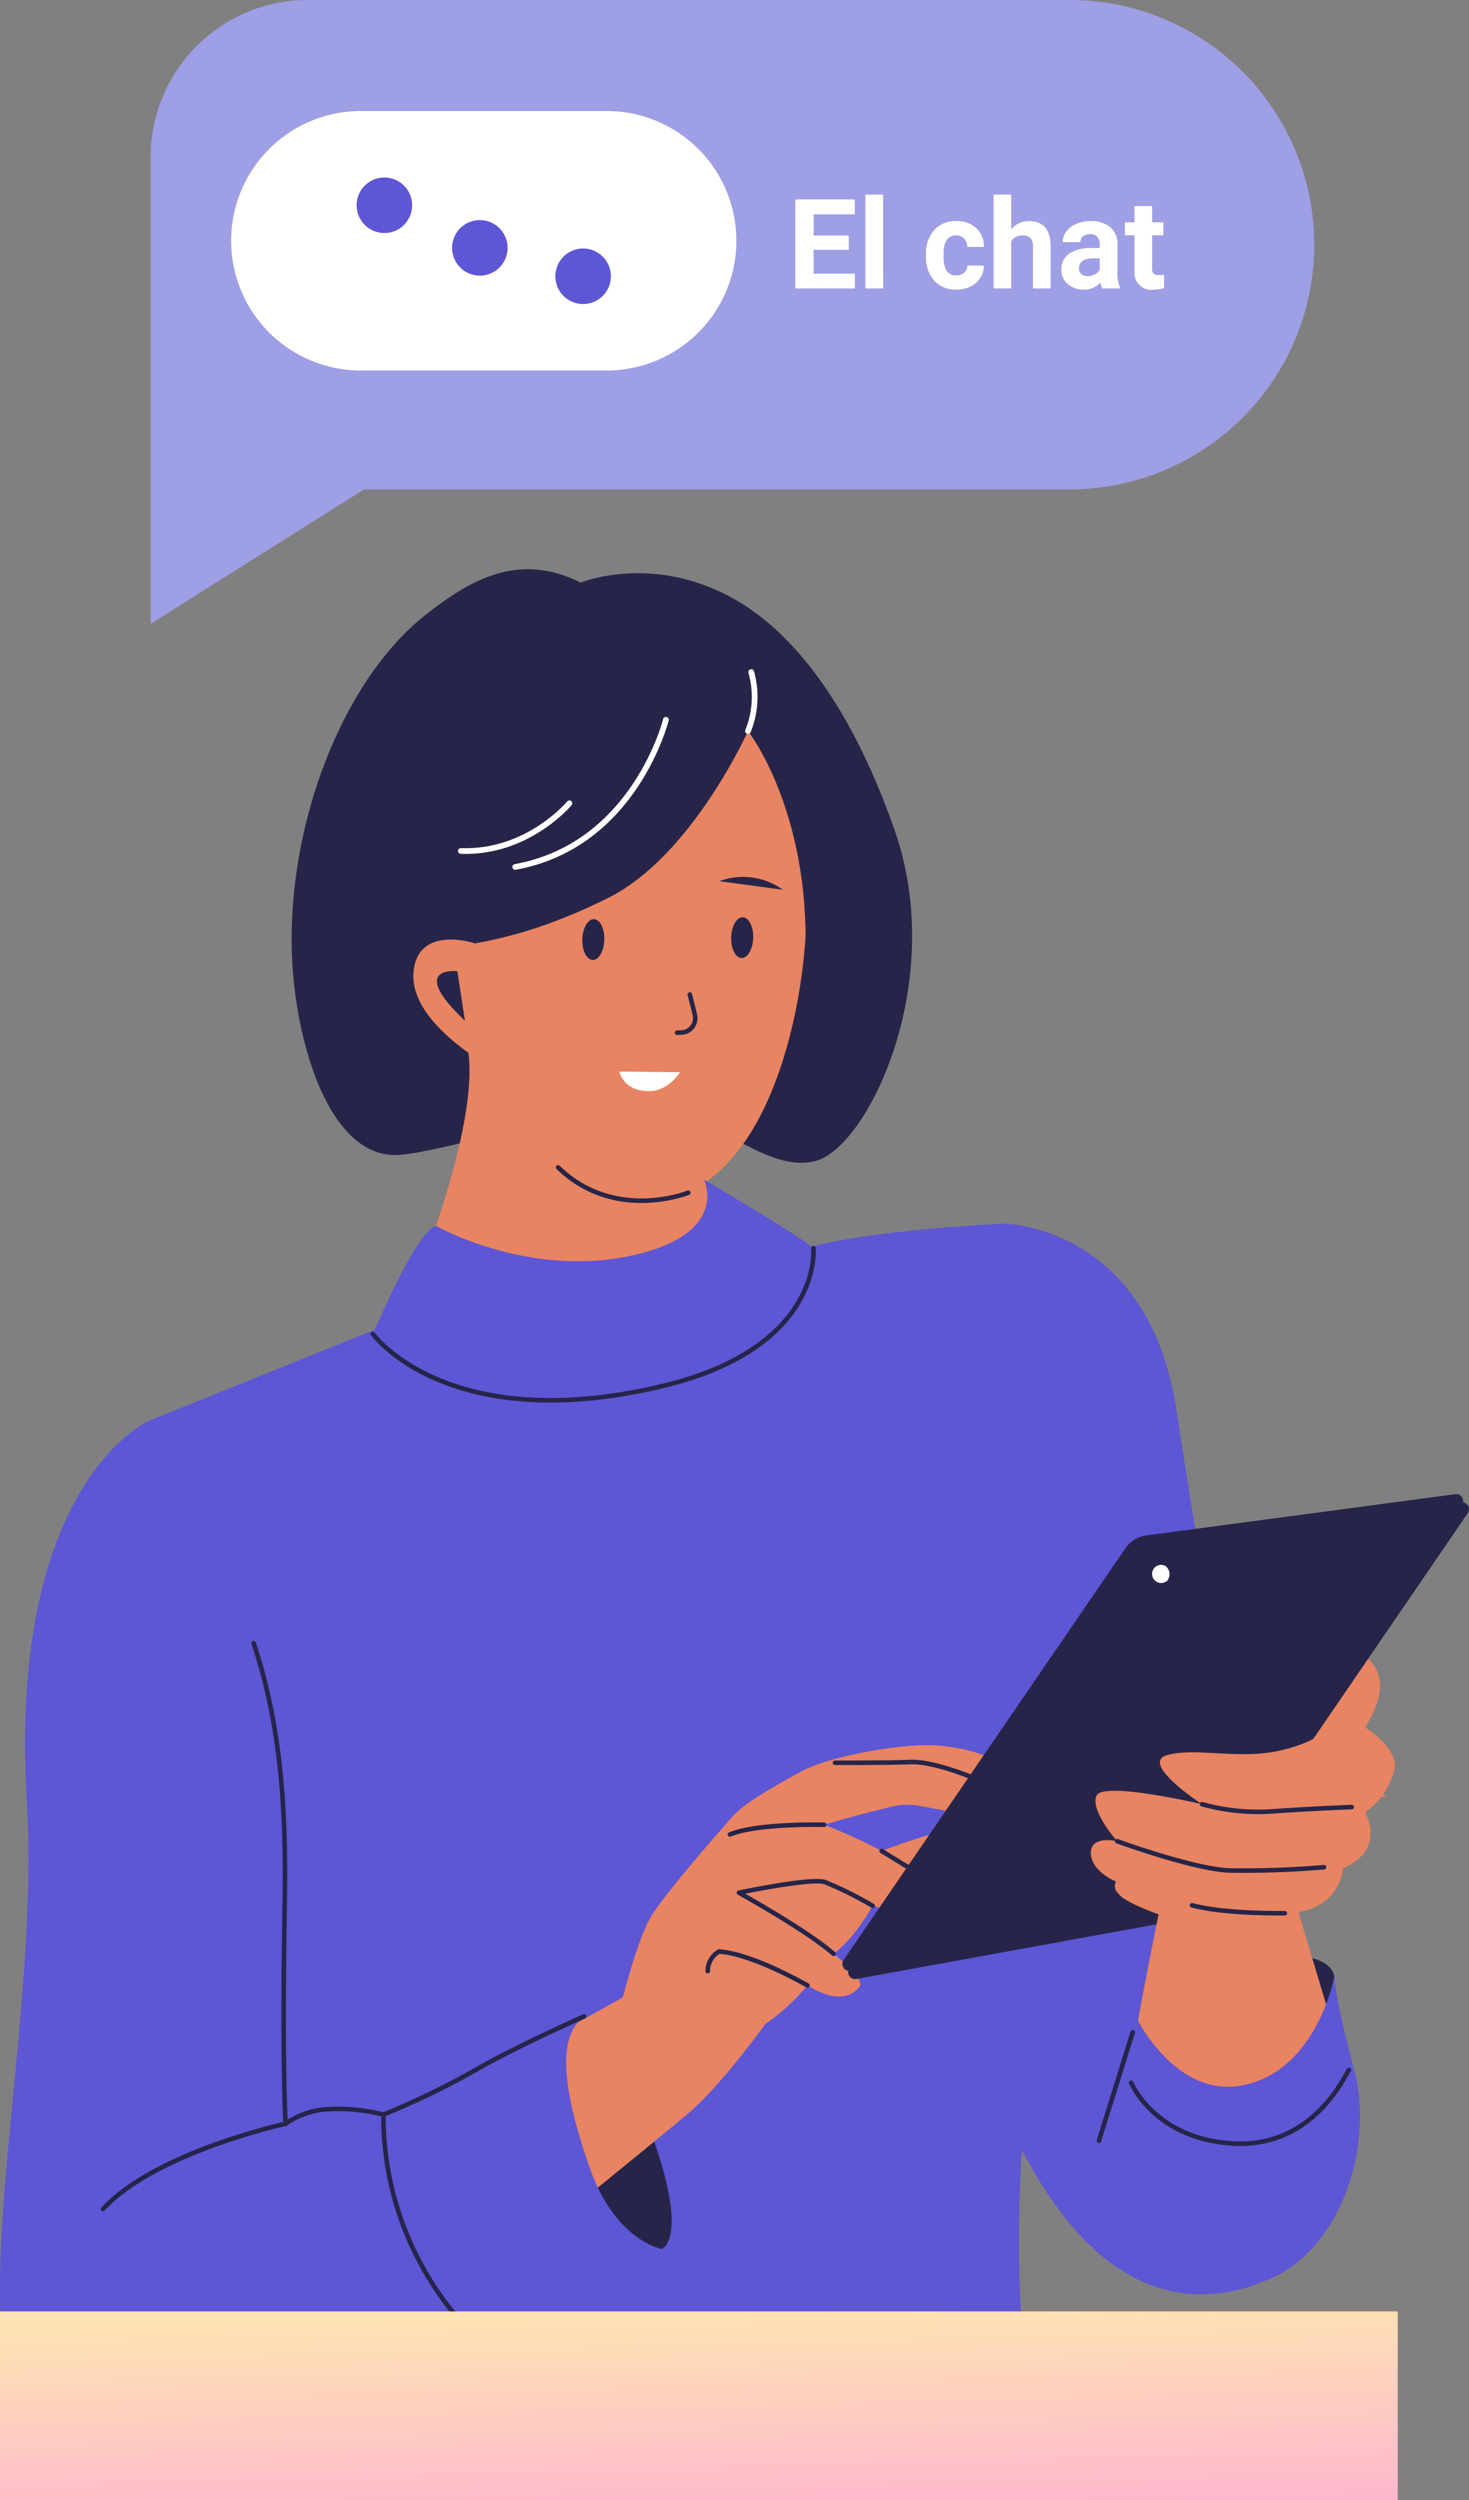 <svg xmlns="http://www.w3.org/2000/svg" xmlns:xlink="http://www.w3.org/1999/xlink" width="199.691" height="339.72" viewBox="0 0 199.691 339.72">
  <rect x="0" y="0" width="199.691" height="339.72" fill="#808080" stroke="none"/>
  <defs>
    <clipPath id="clip-path">
      <rect id="Rectángulo_403057" data-name="Rectángulo 403057" width="199.691" height="333.72" fill="none"/>
    </clipPath>
    <clipPath id="clip-path-2">
      <rect id="Rectángulo_401474" data-name="Rectángulo 401474" width="190" height="25.632" fill="#824ffb"/>
    </clipPath>
    <linearGradient id="linear-gradient" x1="0.5" x2="0.918" y2="2.27" gradientUnits="objectBoundingBox">
      <stop offset="0" stop-color="#fee3b3"/>
      <stop offset="1" stop-color="#ff84ed"/>
    </linearGradient>
  </defs>
  <g id="Grupo_1103498" data-name="Grupo 1103498" transform="translate(-810 -1421.28)">
    <g id="Grupo_1103497" data-name="Grupo 1103497">
      <g id="Grupo_1103393" data-name="Grupo 1103393" transform="translate(810 1421.28)" clip-path="url(#clip-path)">
        <path id="Trazado_899839" data-name="Trazado 899839" d="M112.491,105.041c-11.453-6.964-21.692-2.71-21.692-2.71-8.412-4.249-15.074-.4-21.23,4.5-12.121,9.657-20.019,31.848-17.622,50.96,1.331,10.61,5.761,22.589,13.9,22.315,5.65-.19,26.413-6.772,34.127-6.727s15.966,9.627,22.979,7.471,17.723-24.378,10.518-44.921c-6.472-18.454-14.6-27.009-20.977-30.887" transform="translate(-11.87 -23.157)" fill="#262549"/>
        <path id="Trazado_899840" data-name="Trazado 899840" d="M111.314,181.93s1.893,31.364,4.079,34.591-21.818,14.143-28.549,13.345-14.711-12.452-14.711-12.452,11.593-27.259,7.393-36.47,31.788.986,31.788.986" transform="translate(-16.62 -40.804)" fill="#e88461"/>
        <path id="Trazado_899841" data-name="Trazado 899841" d="M106.984,188.78C95.358,189.7,86.261,177,82.494,165.06s-6.043-54.293,19.648-54.439,26.265,27.564,25.932,40.059-5.349,36.853-21.091,38.1" transform="translate(-18.479 -25.488)" fill="#e88461"/>
        <path id="Trazado_899842" data-name="Trazado 899842" d="M116.28,209.566s-9.991,4.042-17.691-3.436" transform="translate(-22.716 -47.495)" fill="none" stroke="#262549" stroke-linecap="round" stroke-linejoin="round" stroke-width="0.618"/>
        <path id="Trazado_899843" data-name="Trazado 899843" d="M132.145,164.774c-.047,1.531-.755,2.751-1.582,2.726s-1.458-1.288-1.411-2.818.755-2.751,1.582-2.725,1.458,1.287,1.411,2.817" transform="translate(-29.758 -37.317)" fill="#262549"/>
        <path id="Trazado_899844" data-name="Trazado 899844" d="M105.848,165.111c-.047,1.531-.755,2.751-1.581,2.726s-1.458-1.288-1.411-2.818.755-2.751,1.581-2.725,1.458,1.287,1.411,2.817" transform="translate(-23.699 -37.394)" fill="#262549"/>
        <path id="Trazado_899845" data-name="Trazado 899845" d="M109.4,189.206l8.258.095s-1.565,2.477-4.041,2.559c-3.689.122-4.217-2.654-4.217-2.654" transform="translate(-25.206 -43.595)" fill="#fff"/>
        <path id="Trazado_899846" data-name="Trazado 899846" d="M121.328,175.6l.682,2.744a1.954,1.954,0,0,1-1.828,2.424l-.586.021" transform="translate(-27.556 -40.461)" fill="none" stroke="#262549" stroke-linecap="round" stroke-linejoin="round" stroke-width="0.618"/>
        <path id="Trazado_899847" data-name="Trazado 899847" d="M107.794,155.646s-5.577-1.435-9.268,1.9Z" transform="translate(-22.701 -35.792)" fill="#262549"/>
        <path id="Trazado_899848" data-name="Trazado 899848" d="M127.06,155.416a9.273,9.273,0,0,1,8.629,1.162Z" transform="translate(-29.276 -35.677)" fill="#262549"/>
        <path id="Trazado_899849" data-name="Trazado 899849" d="M118.246,124S110.68,140.89,99.37,146.612c-16.29,8.243-27.5,6.834-27.5,6.834l4.378-33.053S87.7,107.642,92.632,107.144s16.221,1.572,18.068,1.889,8.45,6.414,8.45,6.414Z" transform="translate(-16.561 -24.669)" fill="#262549"/>
        <path id="Trazado_899850" data-name="Trazado 899850" d="M129.924,125.448s8.4,10.727,7.8,30.348,11.048,2.013,11.048,2.013-1.629-17.457-2.056-18.34-12.062-19.551-12.062-19.551l-8.509-6.562s-4.147,1.786-3.527,2.957,7.3,9.135,7.3,9.135" transform="translate(-28.239 -26.118)" fill="#262549"/>
        <path id="Trazado_899851" data-name="Trazado 899851" d="M132.129,126.673a12.38,12.38,0,0,0,.435-8" transform="translate(-30.444 -27.343)" fill="none" stroke="#fff" stroke-linecap="round" stroke-linejoin="round" stroke-width="0.778"/>
        <path id="Trazado_899852" data-name="Trazado 899852" d="M81.285,166.384s-7.864-2.572-8.262,4.137,10.162,12.49,10.162,12.49Z" transform="translate(-16.823 -38.225)" fill="#e88461"/>
        <path id="Trazado_899853" data-name="Trazado 899853" d="M79.953,171.474s-6.9-.765,1.03,6.733Z" transform="translate(-17.781 -39.505)" fill="#262549"/>
        <path id="Trazado_899854" data-name="Trazado 899854" d="M111.491,127.091s-4.21,17.039-20.48,20" transform="translate(-20.97 -29.283)" fill="none" stroke="#fff" stroke-linecap="round" stroke-linejoin="round" stroke-width="0.778"/>
        <path id="Trazado_899855" data-name="Trazado 899855" d="M96.162,141.836s-5.685,6.832-14.76,6.479" transform="translate(-18.756 -32.681)" fill="none" stroke="#fff" stroke-linecap="round" stroke-linejoin="round" stroke-width="0.778"/>
        <path id="Trazado_899856" data-name="Trazado 899856" d="M152.525,275.5c-.343,20.4-10.51,57.033-7.3,93.754H46.308c-2.928-.493-4.6-.8-4.6-.8S36.8,334.411,35.4,315.213s-9.019-72.391-9.019-72.391l32.41-13.052s5.737,7.593,32.281-.7,24.431-9.631,24.431-9.631,6.445-2.295,27-3.389c0,0,10.371,38.962,10.017,59.446" transform="translate(-6.079 -49.781)" fill="#5d56d5"/>
        <path id="Trazado_899857" data-name="Trazado 899857" d="M110.878,208.277s13.316,7.858,14.872,9.317,1.986,10.476,1.986,10.476l-57.2,9.621-4.655-8.419s5.947-14.207,8.607-14.675c0,0,12.266,6.965,26.192,4.083s10.2-10.4,10.2-10.4" transform="translate(-15.18 -47.989)" fill="#5d56d5"/>
        <path id="Trazado_899858" data-name="Trazado 899858" d="M65.882,232.062s10.079,13.926,39.07,7.133c22.18-5.2,20.8-18.811,20.8-18.811" transform="translate(-15.18 -50.779)" fill="none" stroke="#262549" stroke-linecap="round" stroke-linejoin="round" stroke-width="0.618"/>
        <path id="Trazado_899859" data-name="Trazado 899859" d="M175.193,216.047s19.72.151,23.517,25.467c2.97,19.8,7.343,45.662,12.791,60.978s16.976,52.583-3.578,58.226c-28.847,7.918-39-43.78-39.595-44.968s1.688-79.663,1.688-79.663Z" transform="translate(-38.762 -49.78)" fill="#5d56d5"/>
        <path id="Trazado_899860" data-name="Trazado 899860" d="M108.315,347.808s2.8-12.874,5.369-16.742,9.234-11.372,10.9-13.274,6.3-4.457,9.59-6.224,13.463-3.857,18.645-3.348,11.7,2.725,7.37,5.693c0,0,1.165,2.874-3.067,3.248s-7.3-1.366-10.164-.812-9.977,2.6-9.977,2.6a77.353,77.353,0,0,1,7.819,3.565s7.333-2.757,9.063-2.723,5.509,1.992,3.136,3.574a32.863,32.863,0,0,1-6.114,2.883s3.578,1.852.794,3.629-8.1.095-8.1.095-2.325,4.332-5.32,6.512c0,0,4.411,3.446,3.525,4.5s-2.746,2.44-7.072-.19a28.173,28.173,0,0,1-6.217,5.578s-16.6,2.777-20.185,1.435" transform="translate(-24.957 -71)" fill="#e88461"/>
        <path id="Trazado_899861" data-name="Trazado 899861" d="M141.73,322.187s-9.107-.23-12.8,1.325" transform="translate(-29.706 -74.233)" fill="none" stroke="#262549" stroke-linecap="round" stroke-linejoin="round" stroke-width="0.618"/>
        <path id="Trazado_899862" data-name="Trazado 899862" d="M169.217,314.6c-.349-.363-7.767-3.614-11.333-3.481s-10.386.1-10.386.1" transform="translate(-33.985 -71.684)" fill="none" stroke="#262549" stroke-linecap="round" stroke-linejoin="round" stroke-width="0.618"/>
        <line id="Línea_567" data-name="Línea 567" x2="6.085" y2="3.734" transform="translate(119.843 251.519)" fill="none" stroke="#262549" stroke-linecap="round" stroke-linejoin="round" stroke-width="0.618"/>
        <path id="Trazado_899863" data-name="Trazado 899863" d="M148.7,335.513a49.144,49.144,0,0,0-6.5-3.233c-1.973-.6-11.685,1.449-11.685,1.449s9.163,5.067,12.867,8.3" transform="translate(-30.071 -76.536)" fill="none" stroke="#262549" stroke-linecap="round" stroke-linejoin="round" stroke-width="0.618"/>
        <path id="Trazado_899864" data-name="Trazado 899864" d="M138.566,349.19s-7.448-4.32-12.023-4.614a3.069,3.069,0,0,0-1.528,2.667" transform="translate(-28.805 -79.394)" fill="none" stroke="#262549" stroke-linecap="round" stroke-linejoin="round" stroke-width="0.618"/>
        <path id="Trazado_899865" data-name="Trazado 899865" d="M111.385,390.4s3.993-1.289-1.745-16.59-16.939,4.464-16.62,5.041,7.51,9.78,7.51,9.78Z" transform="translate(-21.431 -84.794)" fill="#262549"/>
        <path id="Trazado_899866" data-name="Trazado 899866" d="M108.1,351.661,98.481,357,95.6,384.548s15.425-12.5,19.912-16.273,10.509-12.155,10.509-12.155Z" transform="translate(-22.027 -81.027)" fill="#e88461"/>
        <path id="Trazado_899867" data-name="Trazado 899867" d="M236.8,311.449l-6.1-5.369s9.37-9.03,3.156-13.756c0,0-7.012,2.244-11.611,6.1s-12.228,9.59-12.228,9.59l11.425,4.935Z" transform="translate(-48.391 -67.354)" fill="#e88461"/>
        <path id="Trazado_899868" data-name="Trazado 899868" d="M233.017,265.278l-37.441,54.7a.938.938,0,0,1-.607.394L149.9,328.578a.94.94,0,0,1-.944-1.456l38.281-55.911a4.2,4.2,0,0,1,2.909-1.79l41.97-5.6a.94.94,0,0,1,.9,1.463" transform="translate(-34.283 -60.784)" fill="#262549"/>
        <path id="Trazado_899869" data-name="Trazado 899869" d="M234.044,266.733l-37.441,54.7a.938.938,0,0,1-.607.394l-45.068,8.207a.94.94,0,0,1-.944-1.456l38.281-55.911a4.2,4.2,0,0,1,2.909-1.79l41.97-5.6a.94.94,0,0,1,.9,1.463" transform="translate(-34.519 -61.119)" fill="#262549"/>
        <path id="Trazado_899870" data-name="Trazado 899870" d="M205.51,278.448a1.231,1.231,0,1,1-.236-1.961,1.426,1.426,0,0,1,.236,1.961" transform="translate(-46.819 -63.678)" fill="#fff"/>
        <path id="Trazado_899871" data-name="Trazado 899871" d="M230.64,348.16s-.322-4.492-11.365-1.959-2.09,20.446-1.391,20.238,8.544-4.154,8.544-4.154l3.2-6.263Z" transform="translate(-49.261 -79.59)" fill="#262549"/>
        <path id="Trazado_899872" data-name="Trazado 899872" d="M226.573,349.857l-4.956-16.465-17.771,2.326s-4.132,20.066-3.746,20.9,12.337,11.208,13.4,10.973,10.477-5.973,10.477-5.973Z" transform="translate(-46.099 -76.817)" fill="#e88461"/>
        <path id="Trazado_899873" data-name="Trazado 899873" d="M199.641,353.852s-2.044,3.263-1.771,9.452c0,0-.389,6.1.45,8.679,2.849,8.746,8.529,21.495,18.3,18.653s15.627-16.122,13.309-27.928c0,0-2.747-9.9-2.976-13.729,0,0-2.22,12.367-11.985,14.7s-15.324-9.825-15.324-9.825" transform="translate(-45.571 -80.409)" fill="#5d56d5"/>
        <path id="Trazado_899874" data-name="Trazado 899874" d="M229.4,365.5c-.335.223-4.493,10.444-15.426,10s-14.183-8.285-14.183-8.285" transform="translate(-46.034 -84.215)" fill="none" stroke="#262549" stroke-linecap="round" stroke-linejoin="round" stroke-width="0.618"/>
        <line id="Línea_568" data-name="Línea 568" x1="4.597" y2="14.747" transform="translate(149.385 276.144)" fill="none" stroke="#262549" stroke-linecap="round" stroke-linejoin="round" stroke-width="0.618"/>
        <path id="Trazado_899875" data-name="Trazado 899875" d="M227.428,303.021s7.256,3.546,6.516,7.254a9.962,9.962,0,0,1-3.978,5.807s2.965,5.011-3,7.637c0,0-.352,6.014-7.913,6.078,0,0-3.158,3.758-6.108,3.328s-15.278-4.031-16.482-5.974a1.322,1.322,0,0,1-.361-1.659s-3.341-1.33-3.419-3.832,3.573-1.648,3.573-1.648-3.726-4.2-2.794-6.191,14.331,1.162,14.331,1.162-8.7-5.644-4.648-6.7,10.088.785,15.769-.717a18.831,18.831,0,0,0,8.513-4.545" transform="translate(-44.396 -69.819)" fill="#e88461"/>
        <path id="Trazado_899876" data-name="Trazado 899876" d="M212.318,318.566a28.565,28.565,0,0,0,9.5.98c5.116-.38,10.85-.589,10.85-.589" transform="translate(-48.92 -73.401)" fill="none" stroke="#262549" stroke-linecap="round" stroke-linejoin="round" stroke-width="0.618"/>
        <path id="Trazado_899877" data-name="Trazado 899877" d="M197.328,325.1s10.22,3.737,15.166,3.975a126.534,126.534,0,0,0,12.958-.444" transform="translate(-45.467 -74.907)" fill="none" stroke="#262549" stroke-linecap="round" stroke-linejoin="round" stroke-width="0.618"/>
        <path id="Trazado_899878" data-name="Trazado 899878" d="M223.171,337.492s-8.095.147-12.617-1.073" transform="translate(-48.514 -77.515)" fill="none" stroke="#262549" stroke-linecap="round" stroke-linejoin="round" stroke-width="0.618"/>
        <path id="Trazado_899879" data-name="Trazado 899879" d="M3.655,302.575C1.021,259.155,20.3,250.832,20.3,250.832c3.355,4.815,17.905,42.842,20.014,64.072s-1.5,31.477-1.5,31.477a11.13,11.13,0,0,1,6.043-1.995,25.5,25.5,0,0,1,7.261.747,108.925,108.925,0,0,0,12.332-5.954c5.788-3.343,14.925-7.382,14.925-7.382-3.9,2.964-2.661,10.662.789,20.567S89.953,363.4,89.953,363.4c-9.8,3.151-21.721,11.4-21.721,11.4-4.39,4.539-37.18,18.843-57.595,16.443a9.408,9.408,0,0,1-6.7-3.749c-9.612-12.589,1.618-53.624-.288-84.922" transform="translate(0 -57.794)" fill="#5d56d5"/>
        <path id="Trazado_899880" data-name="Trazado 899880" d="M44.8,290.135c4.132,12.4,4.405,24.9,4.214,36.2-.362,21.331.13,29.105.13,29.105a11.129,11.129,0,0,1,6.042-1.995,25.523,25.523,0,0,1,7.262.746,109,109,0,0,0,12.332-5.953c5.788-3.343,14.925-7.382,14.925-7.382" transform="translate(-10.321 -66.85)" fill="none" stroke="#262549" stroke-linecap="round" stroke-linejoin="round" stroke-width="0.618"/>
        <path id="Trazado_899881" data-name="Trazado 899881" d="M67.72,373.366a42.33,42.33,0,0,0,12.985,30.7" transform="translate(-15.6 -86.028)" fill="none" stroke="#262549" stroke-linecap="round" stroke-linejoin="round" stroke-width="0.618"/>
        <path id="Trazado_899882" data-name="Trazado 899882" d="M43.01,374.988S25.362,378.827,18.2,386.564" transform="translate(-4.193 -86.401)" fill="none" stroke="#262549" stroke-linecap="round" stroke-linejoin="round" stroke-width="0.618"/>
        <path id="Trazado_899883" data-name="Trazado 899883" d="M26.613,21.333V84.759L55.636,66.5h95.9a33.248,33.248,0,1,0,0-66.5H47.977A21.349,21.349,0,0,0,26.613,21.333" transform="translate(-6.132)" fill="#9f9fe6"/>
        <path id="Trazado_899884" data-name="Trazado 899884" d="M91.875,54.863H58.457a17.63,17.63,0,1,1,0-35.26H91.875a17.63,17.63,0,0,1,0,35.26" transform="translate(-9.407 -4.517)" fill="#fff"/>
        <path id="Trazado_899885" data-name="Trazado 899885" d="M70.537,35.114a3.772,3.772,0,1,1-3.772-3.772,3.772,3.772,0,0,1,3.772,3.772" transform="translate(-14.514 -7.222)" fill="#5d56d5"/>
        <path id="Trazado_899886" data-name="Trazado 899886" d="M87.4,42.636a3.772,3.772,0,1,1-3.772-3.772A3.772,3.772,0,0,1,87.4,42.636" transform="translate(-18.401 -8.955)" fill="#5d56d5"/>
        <path id="Trazado_899887" data-name="Trazado 899887" d="M105.641,47.651a3.772,3.772,0,1,1-3.772-3.772,3.772,3.772,0,0,1,3.772,3.772" transform="translate(-22.603 -10.11)" fill="#5d56d5"/>
      </g>
      <path id="Trazado_902019" data-name="Trazado 902019" d="M8.351-5.238H3.569V-2H9.181V0h-8.1V-12.086H9.164v2.017H3.569v2.88H8.351ZM13.016,0H10.608V-12.75h2.407ZM22.96-1.768a1.573,1.573,0,0,0,1.079-.365,1.28,1.28,0,0,0,.432-.971h2.25a3.077,3.077,0,0,1-.5,1.673A3.286,3.286,0,0,1,24.882-.253,4.2,4.2,0,0,1,23,.166a3.9,3.9,0,0,1-3.038-1.224,4.845,4.845,0,0,1-1.112-3.383V-4.6a4.79,4.79,0,0,1,1.1-3.312,3.854,3.854,0,0,1,3.03-1.237,3.778,3.778,0,0,1,2.7.959A3.4,3.4,0,0,1,26.72-5.636h-2.25a1.635,1.635,0,0,0-.432-1.133,1.443,1.443,0,0,0-1.1-.436,1.446,1.446,0,0,0-1.266.61,3.532,3.532,0,0,0-.427,1.98v.249a3.576,3.576,0,0,0,.423,1.992A1.464,1.464,0,0,0,22.96-1.768ZM30.431-8a2.994,2.994,0,0,1,2.4-1.146q2.922,0,2.963,3.4V0h-2.4V-5.686a1.669,1.669,0,0,0-.332-1.141,1.423,1.423,0,0,0-1.1-.369,1.633,1.633,0,0,0-1.527.813V0h-2.4V-12.75h2.4ZM42.807,0a2.664,2.664,0,0,1-.241-.805A2.9,2.9,0,0,1,40.3.166,3.189,3.189,0,0,1,38.113-.6a2.456,2.456,0,0,1-.867-1.926A2.538,2.538,0,0,1,38.3-4.715a5.222,5.222,0,0,1,3.059-.772h1.1V-6a1.48,1.48,0,0,0-.32-1,1.257,1.257,0,0,0-1.009-.374,1.429,1.429,0,0,0-.95.291.987.987,0,0,0-.344.8h-2.4a2.41,2.41,0,0,1,.481-1.444A3.182,3.182,0,0,1,39.288-8.77a4.961,4.961,0,0,1,1.976-.378,3.92,3.92,0,0,1,2.635.834,2.918,2.918,0,0,1,.975,2.345v3.893a4.294,4.294,0,0,0,.357,1.934V0ZM40.823-1.668a2.066,2.066,0,0,0,.979-.237,1.554,1.554,0,0,0,.664-.635V-4.084h-.9q-1.8,0-1.917,1.245l-.008.141a.96.96,0,0,0,.315.739A1.225,1.225,0,0,0,40.823-1.668Zm8.766-9.521v2.208h1.536v1.76H49.589v4.482a1.07,1.07,0,0,0,.191.714.959.959,0,0,0,.73.216,3.826,3.826,0,0,0,.706-.058V-.05a4.939,4.939,0,0,1-1.453.216A2.29,2.29,0,0,1,47.19-2.382V-7.222H45.878v-1.76H47.19v-2.208Z" transform="translate(917.028 1460.471)" fill="#fff"/>
    </g>
    <g id="Grupo_1103396" data-name="Grupo 1103396" transform="translate(810 1735.368)">
      <g id="Grupo_1099664" data-name="Grupo 1099664" clip-path="url(#clip-path-2)">
        <path id="Trazado_879587" data-name="Trazado 879587" d="M0,0H190V25.632H0Z" transform="translate(0)" fill="url(#linear-gradient)"/>
      </g>
    </g>
  </g>
</svg>
